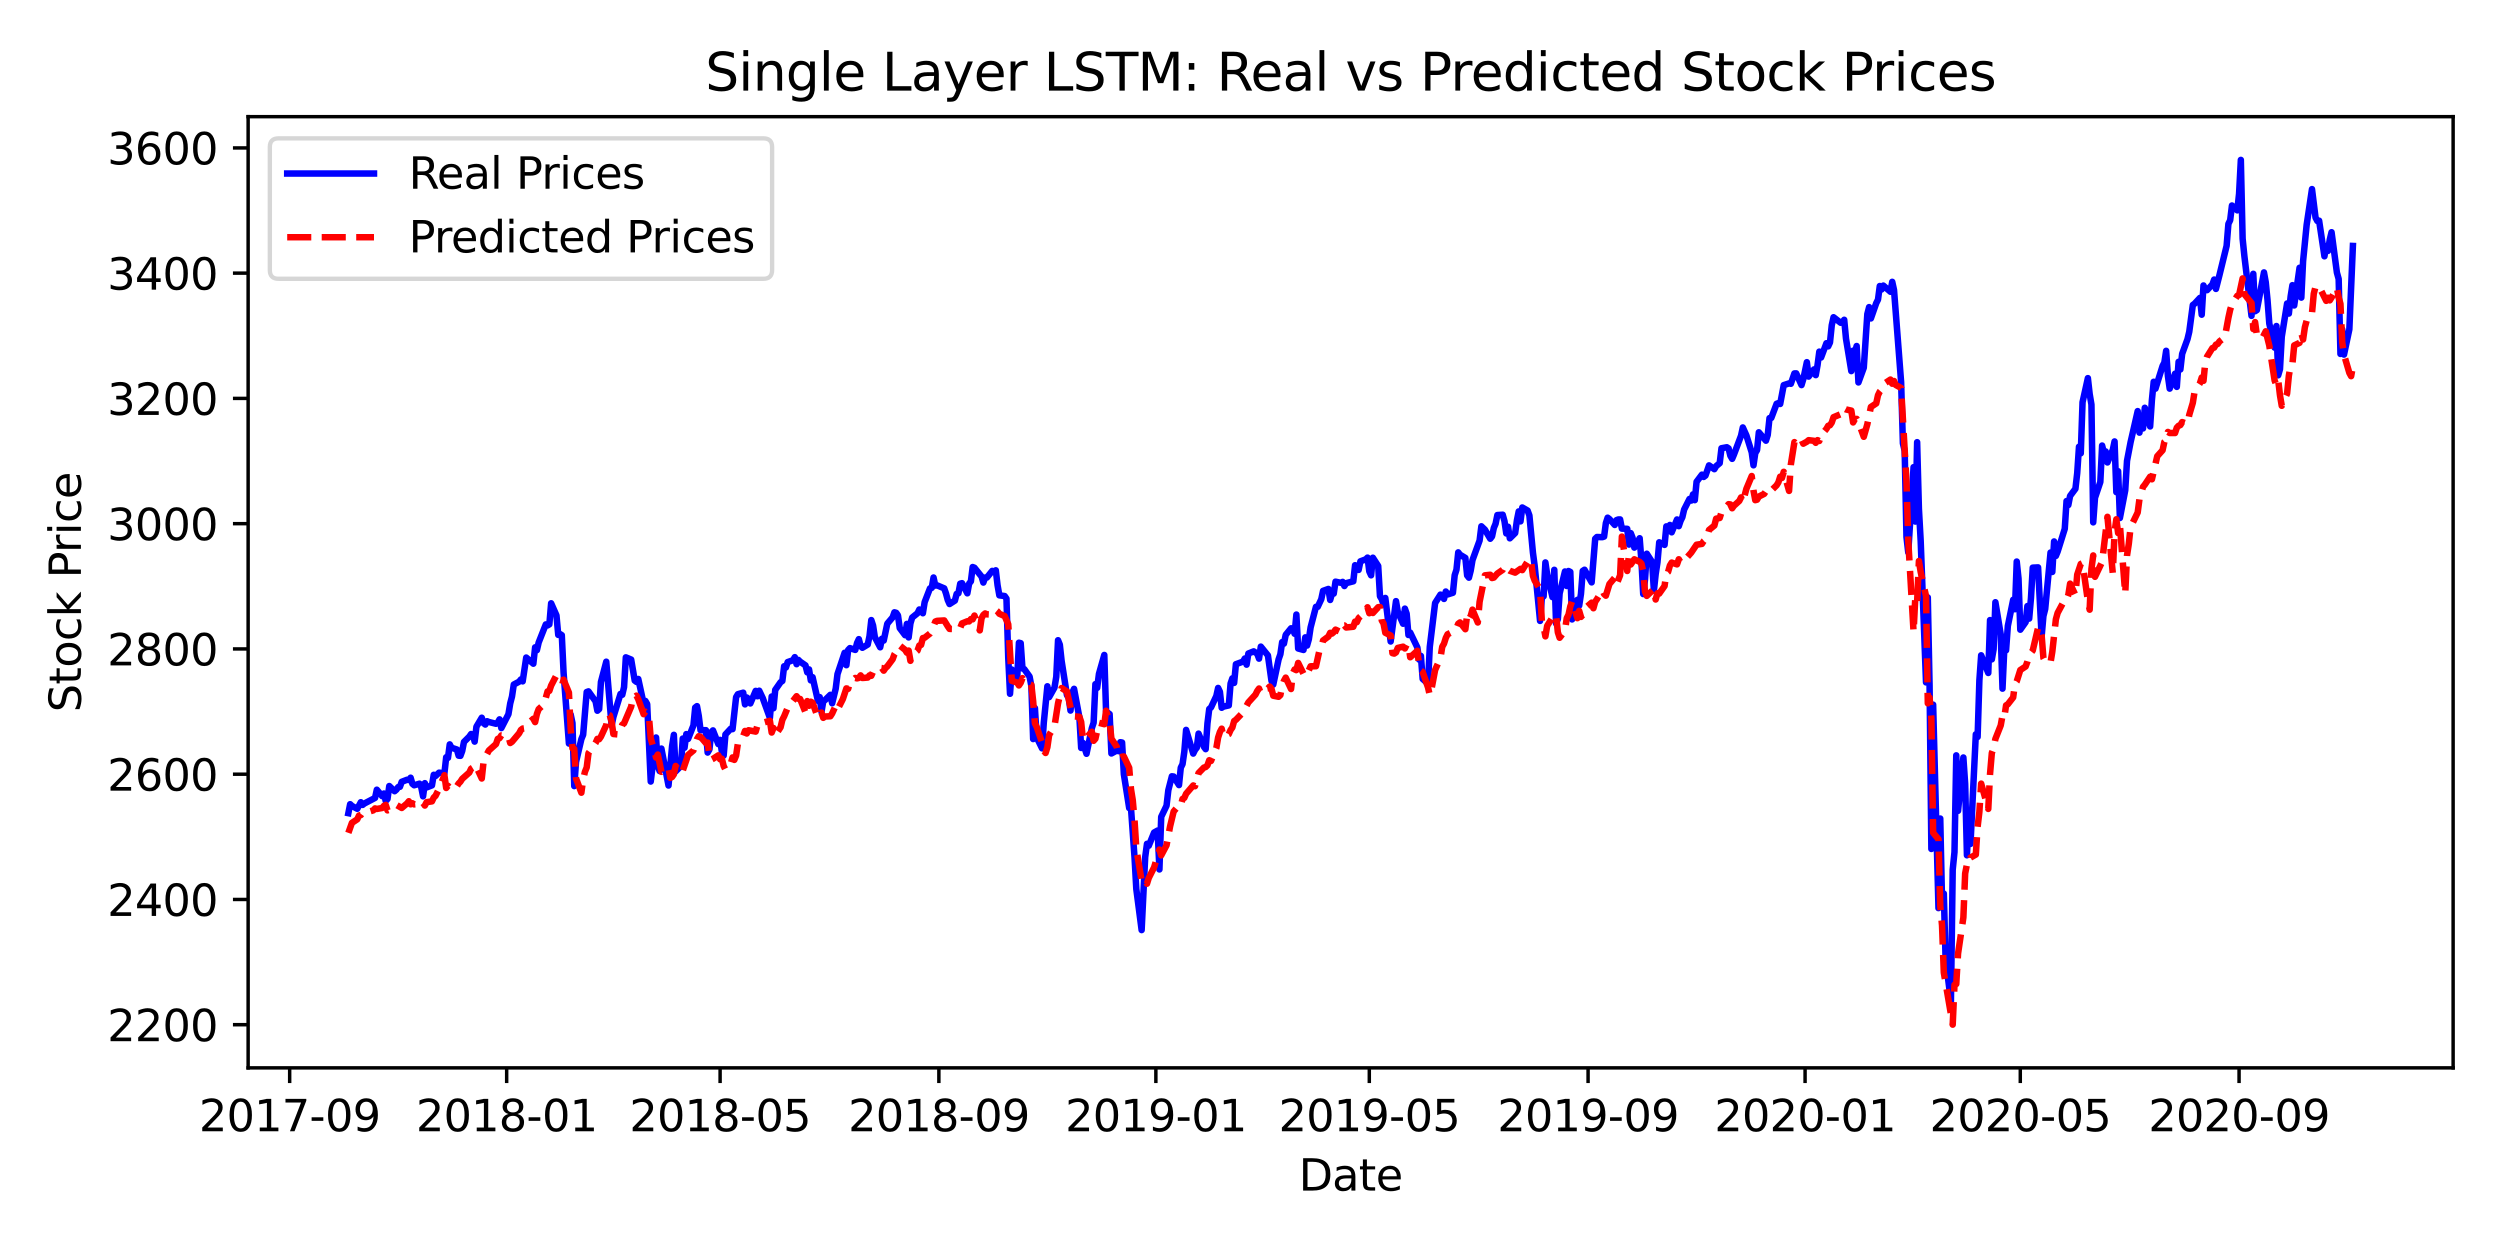 <?xml version="1.0" encoding="utf-8" standalone="no"?>
<!DOCTYPE svg PUBLIC "-//W3C//DTD SVG 1.1//EN"
  "http://www.w3.org/Graphics/SVG/1.1/DTD/svg11.dtd">
<svg xmlns:xlink="http://www.w3.org/1999/xlink" width="576pt" height="288pt" viewBox="0 0 576 288" xmlns="http://www.w3.org/2000/svg" version="1.1">
 <defs>
  <style type="text/css">*{stroke-linejoin: round; stroke-linecap: butt}</style>
 </defs>
 <g id="figure_1">
  <g id="patch_1">
   <path d="M 0 288 
L 576 288 
L 576 0 
L 0 0 
z
" style="fill: #ffffff"/>
  </g>
  <g id="axes_1">
   <g id="patch_2">
    <path d="M 57.17 246.04 
L 565.2 246.04 
L 565.2 26.88 
L 57.17 26.88 
z
" style="fill: #ffffff"/>
   </g>
   <g id="matplotlib.axis_1">
    <g id="xtick_1">
     <g id="line2d_1">
      <defs>
       <path id="m23bf6cf8b9" d="M 0 0 
L 0 3.5 
" style="stroke: #000000; stroke-width: 0.8"/>
      </defs>
      <g>
       <use xlink:href="#m23bf6cf8b9" x="66.739" y="246.04" style="stroke: #000000; stroke-width: 0.8"/>
      </g>
     </g>
     <g id="text_1">
      <!-- 2017-09 -->
      <g transform="translate(45.847 260.638) scale(0.1 -0.1)">
       <defs>
        <path id="DejaVuSans-32" d="M 1228 531 
L 3431 531 
L 3431 0 
L 469 0 
L 469 531 
Q 828 903 1448 1529 
Q 2069 2156 2228 2338 
Q 2531 2678 2651 2914 
Q 2772 3150 2772 3378 
Q 2772 3750 2511 3984 
Q 2250 4219 1831 4219 
Q 1534 4219 1204 4116 
Q 875 4013 500 3803 
L 500 4441 
Q 881 4594 1212 4672 
Q 1544 4750 1819 4750 
Q 2544 4750 2975 4387 
Q 3406 4025 3406 3419 
Q 3406 3131 3298 2873 
Q 3191 2616 2906 2266 
Q 2828 2175 2409 1742 
Q 1991 1309 1228 531 
z
" transform="scale(0.016)"/>
        <path id="DejaVuSans-30" d="M 2034 4250 
Q 1547 4250 1301 3770 
Q 1056 3291 1056 2328 
Q 1056 1369 1301 889 
Q 1547 409 2034 409 
Q 2525 409 2770 889 
Q 3016 1369 3016 2328 
Q 3016 3291 2770 3770 
Q 2525 4250 2034 4250 
z
M 2034 4750 
Q 2819 4750 3233 4129 
Q 3647 3509 3647 2328 
Q 3647 1150 3233 529 
Q 2819 -91 2034 -91 
Q 1250 -91 836 529 
Q 422 1150 422 2328 
Q 422 3509 836 4129 
Q 1250 4750 2034 4750 
z
" transform="scale(0.016)"/>
        <path id="DejaVuSans-31" d="M 794 531 
L 1825 531 
L 1825 4091 
L 703 3866 
L 703 4441 
L 1819 4666 
L 2450 4666 
L 2450 531 
L 3481 531 
L 3481 0 
L 794 0 
L 794 531 
z
" transform="scale(0.016)"/>
        <path id="DejaVuSans-37" d="M 525 4666 
L 3525 4666 
L 3525 4397 
L 1831 0 
L 1172 0 
L 2766 4134 
L 525 4134 
L 525 4666 
z
" transform="scale(0.016)"/>
        <path id="DejaVuSans-2d" d="M 313 2009 
L 1997 2009 
L 1997 1497 
L 313 1497 
L 313 2009 
z
" transform="scale(0.016)"/>
        <path id="DejaVuSans-39" d="M 703 97 
L 703 672 
Q 941 559 1184 500 
Q 1428 441 1663 441 
Q 2288 441 2617 861 
Q 2947 1281 2994 2138 
Q 2813 1869 2534 1725 
Q 2256 1581 1919 1581 
Q 1219 1581 811 2004 
Q 403 2428 403 3163 
Q 403 3881 828 4315 
Q 1253 4750 1959 4750 
Q 2769 4750 3195 4129 
Q 3622 3509 3622 2328 
Q 3622 1225 3098 567 
Q 2575 -91 1691 -91 
Q 1453 -91 1209 -44 
Q 966 3 703 97 
z
M 1959 2075 
Q 2384 2075 2632 2365 
Q 2881 2656 2881 3163 
Q 2881 3666 2632 3958 
Q 2384 4250 1959 4250 
Q 1534 4250 1286 3958 
Q 1038 3666 1038 3163 
Q 1038 2656 1286 2365 
Q 1534 2075 1959 2075 
z
" transform="scale(0.016)"/>
       </defs>
       <use xlink:href="#DejaVuSans-32"/>
       <use xlink:href="#DejaVuSans-30" transform="translate(63.623 0)"/>
       <use xlink:href="#DejaVuSans-31" transform="translate(127.246 0)"/>
       <use xlink:href="#DejaVuSans-37" transform="translate(190.869 0)"/>
       <use xlink:href="#DejaVuSans-2d" transform="translate(254.492 0)"/>
       <use xlink:href="#DejaVuSans-30" transform="translate(290.576 0)"/>
       <use xlink:href="#DejaVuSans-39" transform="translate(354.199 0)"/>
      </g>
     </g>
    </g>
    <g id="xtick_2">
     <g id="line2d_2">
      <g>
       <use xlink:href="#m23bf6cf8b9" x="116.735" y="246.04" style="stroke: #000000; stroke-width: 0.8"/>
      </g>
     </g>
     <g id="text_2">
      <!-- 2018-01 -->
      <g transform="translate(95.843 260.638) scale(0.1 -0.1)">
       <defs>
        <path id="DejaVuSans-38" d="M 2034 2216 
Q 1584 2216 1326 1975 
Q 1069 1734 1069 1313 
Q 1069 891 1326 650 
Q 1584 409 2034 409 
Q 2484 409 2743 651 
Q 3003 894 3003 1313 
Q 3003 1734 2745 1975 
Q 2488 2216 2034 2216 
z
M 1403 2484 
Q 997 2584 770 2862 
Q 544 3141 544 3541 
Q 544 4100 942 4425 
Q 1341 4750 2034 4750 
Q 2731 4750 3128 4425 
Q 3525 4100 3525 3541 
Q 3525 3141 3298 2862 
Q 3072 2584 2669 2484 
Q 3125 2378 3379 2068 
Q 3634 1759 3634 1313 
Q 3634 634 3220 271 
Q 2806 -91 2034 -91 
Q 1263 -91 848 271 
Q 434 634 434 1313 
Q 434 1759 690 2068 
Q 947 2378 1403 2484 
z
M 1172 3481 
Q 1172 3119 1398 2916 
Q 1625 2713 2034 2713 
Q 2441 2713 2670 2916 
Q 2900 3119 2900 3481 
Q 2900 3844 2670 4047 
Q 2441 4250 2034 4250 
Q 1625 4250 1398 4047 
Q 1172 3844 1172 3481 
z
" transform="scale(0.016)"/>
       </defs>
       <use xlink:href="#DejaVuSans-32"/>
       <use xlink:href="#DejaVuSans-30" transform="translate(63.623 0)"/>
       <use xlink:href="#DejaVuSans-31" transform="translate(127.246 0)"/>
       <use xlink:href="#DejaVuSans-38" transform="translate(190.869 0)"/>
       <use xlink:href="#DejaVuSans-2d" transform="translate(254.492 0)"/>
       <use xlink:href="#DejaVuSans-30" transform="translate(290.576 0)"/>
       <use xlink:href="#DejaVuSans-31" transform="translate(354.199 0)"/>
      </g>
     </g>
    </g>
    <g id="xtick_3">
     <g id="line2d_3">
      <g>
       <use xlink:href="#m23bf6cf8b9" x="165.911" y="246.04" style="stroke: #000000; stroke-width: 0.8"/>
      </g>
     </g>
     <g id="text_3">
      <!-- 2018-05 -->
      <g transform="translate(145.019 260.638) scale(0.1 -0.1)">
       <defs>
        <path id="DejaVuSans-35" d="M 691 4666 
L 3169 4666 
L 3169 4134 
L 1269 4134 
L 1269 2991 
Q 1406 3038 1543 3061 
Q 1681 3084 1819 3084 
Q 2600 3084 3056 2656 
Q 3513 2228 3513 1497 
Q 3513 744 3044 326 
Q 2575 -91 1722 -91 
Q 1428 -91 1123 -41 
Q 819 9 494 109 
L 494 744 
Q 775 591 1075 516 
Q 1375 441 1709 441 
Q 2250 441 2565 725 
Q 2881 1009 2881 1497 
Q 2881 1984 2565 2268 
Q 2250 2553 1709 2553 
Q 1456 2553 1204 2497 
Q 953 2441 691 2322 
L 691 4666 
z
" transform="scale(0.016)"/>
       </defs>
       <use xlink:href="#DejaVuSans-32"/>
       <use xlink:href="#DejaVuSans-30" transform="translate(63.623 0)"/>
       <use xlink:href="#DejaVuSans-31" transform="translate(127.246 0)"/>
       <use xlink:href="#DejaVuSans-38" transform="translate(190.869 0)"/>
       <use xlink:href="#DejaVuSans-2d" transform="translate(254.492 0)"/>
       <use xlink:href="#DejaVuSans-30" transform="translate(290.576 0)"/>
       <use xlink:href="#DejaVuSans-35" transform="translate(354.199 0)"/>
      </g>
     </g>
    </g>
    <g id="xtick_4">
     <g id="line2d_4">
      <g>
       <use xlink:href="#m23bf6cf8b9" x="216.316" y="246.04" style="stroke: #000000; stroke-width: 0.8"/>
      </g>
     </g>
     <g id="text_4">
      <!-- 2018-09 -->
      <g transform="translate(195.425 260.638) scale(0.1 -0.1)">
       <use xlink:href="#DejaVuSans-32"/>
       <use xlink:href="#DejaVuSans-30" transform="translate(63.623 0)"/>
       <use xlink:href="#DejaVuSans-31" transform="translate(127.246 0)"/>
       <use xlink:href="#DejaVuSans-38" transform="translate(190.869 0)"/>
       <use xlink:href="#DejaVuSans-2d" transform="translate(254.492 0)"/>
       <use xlink:href="#DejaVuSans-30" transform="translate(290.576 0)"/>
       <use xlink:href="#DejaVuSans-39" transform="translate(354.199 0)"/>
      </g>
     </g>
    </g>
    <g id="xtick_5">
     <g id="line2d_5">
      <g>
       <use xlink:href="#m23bf6cf8b9" x="266.312" y="246.04" style="stroke: #000000; stroke-width: 0.8"/>
      </g>
     </g>
     <g id="text_5">
      <!-- 2019-01 -->
      <g transform="translate(245.42 260.638) scale(0.1 -0.1)">
       <use xlink:href="#DejaVuSans-32"/>
       <use xlink:href="#DejaVuSans-30" transform="translate(63.623 0)"/>
       <use xlink:href="#DejaVuSans-31" transform="translate(127.246 0)"/>
       <use xlink:href="#DejaVuSans-39" transform="translate(190.869 0)"/>
       <use xlink:href="#DejaVuSans-2d" transform="translate(254.492 0)"/>
       <use xlink:href="#DejaVuSans-30" transform="translate(290.576 0)"/>
       <use xlink:href="#DejaVuSans-31" transform="translate(354.199 0)"/>
      </g>
     </g>
    </g>
    <g id="xtick_6">
     <g id="line2d_6">
      <g>
       <use xlink:href="#m23bf6cf8b9" x="315.488" y="246.04" style="stroke: #000000; stroke-width: 0.8"/>
      </g>
     </g>
     <g id="text_6">
      <!-- 2019-05 -->
      <g transform="translate(294.597 260.638) scale(0.1 -0.1)">
       <use xlink:href="#DejaVuSans-32"/>
       <use xlink:href="#DejaVuSans-30" transform="translate(63.623 0)"/>
       <use xlink:href="#DejaVuSans-31" transform="translate(127.246 0)"/>
       <use xlink:href="#DejaVuSans-39" transform="translate(190.869 0)"/>
       <use xlink:href="#DejaVuSans-2d" transform="translate(254.492 0)"/>
       <use xlink:href="#DejaVuSans-30" transform="translate(290.576 0)"/>
       <use xlink:href="#DejaVuSans-35" transform="translate(354.199 0)"/>
      </g>
     </g>
    </g>
    <g id="xtick_7">
     <g id="line2d_7">
      <g>
       <use xlink:href="#m23bf6cf8b9" x="365.893" y="246.04" style="stroke: #000000; stroke-width: 0.8"/>
      </g>
     </g>
     <g id="text_7">
      <!-- 2019-09 -->
      <g transform="translate(345.002 260.638) scale(0.1 -0.1)">
       <use xlink:href="#DejaVuSans-32"/>
       <use xlink:href="#DejaVuSans-30" transform="translate(63.623 0)"/>
       <use xlink:href="#DejaVuSans-31" transform="translate(127.246 0)"/>
       <use xlink:href="#DejaVuSans-39" transform="translate(190.869 0)"/>
       <use xlink:href="#DejaVuSans-2d" transform="translate(254.492 0)"/>
       <use xlink:href="#DejaVuSans-30" transform="translate(290.576 0)"/>
       <use xlink:href="#DejaVuSans-39" transform="translate(354.199 0)"/>
      </g>
     </g>
    </g>
    <g id="xtick_8">
     <g id="line2d_8">
      <g>
       <use xlink:href="#m23bf6cf8b9" x="415.889" y="246.04" style="stroke: #000000; stroke-width: 0.8"/>
      </g>
     </g>
     <g id="text_8">
      <!-- 2020-01 -->
      <g transform="translate(394.998 260.638) scale(0.1 -0.1)">
       <use xlink:href="#DejaVuSans-32"/>
       <use xlink:href="#DejaVuSans-30" transform="translate(63.623 0)"/>
       <use xlink:href="#DejaVuSans-32" transform="translate(127.246 0)"/>
       <use xlink:href="#DejaVuSans-30" transform="translate(190.869 0)"/>
       <use xlink:href="#DejaVuSans-2d" transform="translate(254.492 0)"/>
       <use xlink:href="#DejaVuSans-30" transform="translate(290.576 0)"/>
       <use xlink:href="#DejaVuSans-31" transform="translate(354.199 0)"/>
      </g>
     </g>
    </g>
    <g id="xtick_9">
     <g id="line2d_9">
      <g>
       <use xlink:href="#m23bf6cf8b9" x="465.475" y="246.04" style="stroke: #000000; stroke-width: 0.8"/>
      </g>
     </g>
     <g id="text_9">
      <!-- 2020-05 -->
      <g transform="translate(444.584 260.638) scale(0.1 -0.1)">
       <use xlink:href="#DejaVuSans-32"/>
       <use xlink:href="#DejaVuSans-30" transform="translate(63.623 0)"/>
       <use xlink:href="#DejaVuSans-32" transform="translate(127.246 0)"/>
       <use xlink:href="#DejaVuSans-30" transform="translate(190.869 0)"/>
       <use xlink:href="#DejaVuSans-2d" transform="translate(254.492 0)"/>
       <use xlink:href="#DejaVuSans-30" transform="translate(290.576 0)"/>
       <use xlink:href="#DejaVuSans-35" transform="translate(354.199 0)"/>
      </g>
     </g>
    </g>
    <g id="xtick_10">
     <g id="line2d_10">
      <g>
       <use xlink:href="#m23bf6cf8b9" x="515.88" y="246.04" style="stroke: #000000; stroke-width: 0.8"/>
      </g>
     </g>
     <g id="text_10">
      <!-- 2020-09 -->
      <g transform="translate(494.989 260.638) scale(0.1 -0.1)">
       <use xlink:href="#DejaVuSans-32"/>
       <use xlink:href="#DejaVuSans-30" transform="translate(63.623 0)"/>
       <use xlink:href="#DejaVuSans-32" transform="translate(127.246 0)"/>
       <use xlink:href="#DejaVuSans-30" transform="translate(190.869 0)"/>
       <use xlink:href="#DejaVuSans-2d" transform="translate(254.492 0)"/>
       <use xlink:href="#DejaVuSans-30" transform="translate(290.576 0)"/>
       <use xlink:href="#DejaVuSans-39" transform="translate(354.199 0)"/>
      </g>
     </g>
    </g>
    <g id="text_11">
     <!-- Date -->
     <g transform="translate(299.234 274.317) scale(0.1 -0.1)">
      <defs>
       <path id="DejaVuSans-44" d="M 1259 4147 
L 1259 519 
L 2022 519 
Q 2988 519 3436 956 
Q 3884 1394 3884 2338 
Q 3884 3275 3436 3711 
Q 2988 4147 2022 4147 
L 1259 4147 
z
M 628 4666 
L 1925 4666 
Q 3281 4666 3915 4102 
Q 4550 3538 4550 2338 
Q 4550 1131 3912 565 
Q 3275 0 1925 0 
L 628 0 
L 628 4666 
z
" transform="scale(0.016)"/>
       <path id="DejaVuSans-61" d="M 2194 1759 
Q 1497 1759 1228 1600 
Q 959 1441 959 1056 
Q 959 750 1161 570 
Q 1363 391 1709 391 
Q 2188 391 2477 730 
Q 2766 1069 2766 1631 
L 2766 1759 
L 2194 1759 
z
M 3341 1997 
L 3341 0 
L 2766 0 
L 2766 531 
Q 2569 213 2275 61 
Q 1981 -91 1556 -91 
Q 1019 -91 701 211 
Q 384 513 384 1019 
Q 384 1609 779 1909 
Q 1175 2209 1959 2209 
L 2766 2209 
L 2766 2266 
Q 2766 2663 2505 2880 
Q 2244 3097 1772 3097 
Q 1472 3097 1187 3025 
Q 903 2953 641 2809 
L 641 3341 
Q 956 3463 1253 3523 
Q 1550 3584 1831 3584 
Q 2591 3584 2966 3190 
Q 3341 2797 3341 1997 
z
" transform="scale(0.016)"/>
       <path id="DejaVuSans-74" d="M 1172 4494 
L 1172 3500 
L 2356 3500 
L 2356 3053 
L 1172 3053 
L 1172 1153 
Q 1172 725 1289 603 
Q 1406 481 1766 481 
L 2356 481 
L 2356 0 
L 1766 0 
Q 1100 0 847 248 
Q 594 497 594 1153 
L 594 3053 
L 172 3053 
L 172 3500 
L 594 3500 
L 594 4494 
L 1172 4494 
z
" transform="scale(0.016)"/>
       <path id="DejaVuSans-65" d="M 3597 1894 
L 3597 1613 
L 953 1613 
Q 991 1019 1311 708 
Q 1631 397 2203 397 
Q 2534 397 2845 478 
Q 3156 559 3463 722 
L 3463 178 
Q 3153 47 2828 -22 
Q 2503 -91 2169 -91 
Q 1331 -91 842 396 
Q 353 884 353 1716 
Q 353 2575 817 3079 
Q 1281 3584 2069 3584 
Q 2775 3584 3186 3129 
Q 3597 2675 3597 1894 
z
M 3022 2063 
Q 3016 2534 2758 2815 
Q 2500 3097 2075 3097 
Q 1594 3097 1305 2825 
Q 1016 2553 972 2059 
L 3022 2063 
z
" transform="scale(0.016)"/>
      </defs>
      <use xlink:href="#DejaVuSans-44"/>
      <use xlink:href="#DejaVuSans-61" transform="translate(77.002 0)"/>
      <use xlink:href="#DejaVuSans-74" transform="translate(138.281 0)"/>
      <use xlink:href="#DejaVuSans-65" transform="translate(177.49 0)"/>
     </g>
    </g>
   </g>
   <g id="matplotlib.axis_2">
    <g id="ytick_1">
     <g id="line2d_11">
      <defs>
       <path id="m80aa9019b5" d="M 0 0 
L -3.5 0 
" style="stroke: #000000; stroke-width: 0.8"/>
      </defs>
      <g>
       <use xlink:href="#m80aa9019b5" x="57.17" y="236.091" style="stroke: #000000; stroke-width: 0.8"/>
      </g>
     </g>
     <g id="text_12">
      <!-- 2200 -->
      <g transform="translate(24.72 239.89) scale(0.1 -0.1)">
       <use xlink:href="#DejaVuSans-32"/>
       <use xlink:href="#DejaVuSans-32" transform="translate(63.623 0)"/>
       <use xlink:href="#DejaVuSans-30" transform="translate(127.246 0)"/>
       <use xlink:href="#DejaVuSans-30" transform="translate(190.869 0)"/>
      </g>
     </g>
    </g>
    <g id="ytick_2">
     <g id="line2d_12">
      <g>
       <use xlink:href="#m80aa9019b5" x="57.17" y="207.232" style="stroke: #000000; stroke-width: 0.8"/>
      </g>
     </g>
     <g id="text_13">
      <!-- 2400 -->
      <g transform="translate(24.72 211.031) scale(0.1 -0.1)">
       <defs>
        <path id="DejaVuSans-34" d="M 2419 4116 
L 825 1625 
L 2419 1625 
L 2419 4116 
z
M 2253 4666 
L 3047 4666 
L 3047 1625 
L 3713 1625 
L 3713 1100 
L 3047 1100 
L 3047 0 
L 2419 0 
L 2419 1100 
L 313 1100 
L 313 1709 
L 2253 4666 
z
" transform="scale(0.016)"/>
       </defs>
       <use xlink:href="#DejaVuSans-32"/>
       <use xlink:href="#DejaVuSans-34" transform="translate(63.623 0)"/>
       <use xlink:href="#DejaVuSans-30" transform="translate(127.246 0)"/>
       <use xlink:href="#DejaVuSans-30" transform="translate(190.869 0)"/>
      </g>
     </g>
    </g>
    <g id="ytick_3">
     <g id="line2d_13">
      <g>
       <use xlink:href="#m80aa9019b5" x="57.17" y="178.373" style="stroke: #000000; stroke-width: 0.8"/>
      </g>
     </g>
     <g id="text_14">
      <!-- 2600 -->
      <g transform="translate(24.72 182.172) scale(0.1 -0.1)">
       <defs>
        <path id="DejaVuSans-36" d="M 2113 2584 
Q 1688 2584 1439 2293 
Q 1191 2003 1191 1497 
Q 1191 994 1439 701 
Q 1688 409 2113 409 
Q 2538 409 2786 701 
Q 3034 994 3034 1497 
Q 3034 2003 2786 2293 
Q 2538 2584 2113 2584 
z
M 3366 4563 
L 3366 3988 
Q 3128 4100 2886 4159 
Q 2644 4219 2406 4219 
Q 1781 4219 1451 3797 
Q 1122 3375 1075 2522 
Q 1259 2794 1537 2939 
Q 1816 3084 2150 3084 
Q 2853 3084 3261 2657 
Q 3669 2231 3669 1497 
Q 3669 778 3244 343 
Q 2819 -91 2113 -91 
Q 1303 -91 875 529 
Q 447 1150 447 2328 
Q 447 3434 972 4092 
Q 1497 4750 2381 4750 
Q 2619 4750 2861 4703 
Q 3103 4656 3366 4563 
z
" transform="scale(0.016)"/>
       </defs>
       <use xlink:href="#DejaVuSans-32"/>
       <use xlink:href="#DejaVuSans-36" transform="translate(63.623 0)"/>
       <use xlink:href="#DejaVuSans-30" transform="translate(127.246 0)"/>
       <use xlink:href="#DejaVuSans-30" transform="translate(190.869 0)"/>
      </g>
     </g>
    </g>
    <g id="ytick_4">
     <g id="line2d_14">
      <g>
       <use xlink:href="#m80aa9019b5" x="57.17" y="149.514" style="stroke: #000000; stroke-width: 0.8"/>
      </g>
     </g>
     <g id="text_15">
      <!-- 2800 -->
      <g transform="translate(24.72 153.313) scale(0.1 -0.1)">
       <use xlink:href="#DejaVuSans-32"/>
       <use xlink:href="#DejaVuSans-38" transform="translate(63.623 0)"/>
       <use xlink:href="#DejaVuSans-30" transform="translate(127.246 0)"/>
       <use xlink:href="#DejaVuSans-30" transform="translate(190.869 0)"/>
      </g>
     </g>
    </g>
    <g id="ytick_5">
     <g id="line2d_15">
      <g>
       <use xlink:href="#m80aa9019b5" x="57.17" y="120.654" style="stroke: #000000; stroke-width: 0.8"/>
      </g>
     </g>
     <g id="text_16">
      <!-- 3000 -->
      <g transform="translate(24.72 124.454) scale(0.1 -0.1)">
       <defs>
        <path id="DejaVuSans-33" d="M 2597 2516 
Q 3050 2419 3304 2112 
Q 3559 1806 3559 1356 
Q 3559 666 3084 287 
Q 2609 -91 1734 -91 
Q 1441 -91 1130 -33 
Q 819 25 488 141 
L 488 750 
Q 750 597 1062 519 
Q 1375 441 1716 441 
Q 2309 441 2620 675 
Q 2931 909 2931 1356 
Q 2931 1769 2642 2001 
Q 2353 2234 1838 2234 
L 1294 2234 
L 1294 2753 
L 1863 2753 
Q 2328 2753 2575 2939 
Q 2822 3125 2822 3475 
Q 2822 3834 2567 4026 
Q 2313 4219 1838 4219 
Q 1578 4219 1281 4162 
Q 984 4106 628 3988 
L 628 4550 
Q 988 4650 1302 4700 
Q 1616 4750 1894 4750 
Q 2613 4750 3031 4423 
Q 3450 4097 3450 3541 
Q 3450 3153 3228 2886 
Q 3006 2619 2597 2516 
z
" transform="scale(0.016)"/>
       </defs>
       <use xlink:href="#DejaVuSans-33"/>
       <use xlink:href="#DejaVuSans-30" transform="translate(63.623 0)"/>
       <use xlink:href="#DejaVuSans-30" transform="translate(127.246 0)"/>
       <use xlink:href="#DejaVuSans-30" transform="translate(190.869 0)"/>
      </g>
     </g>
    </g>
    <g id="ytick_6">
     <g id="line2d_16">
      <g>
       <use xlink:href="#m80aa9019b5" x="57.17" y="91.795" style="stroke: #000000; stroke-width: 0.8"/>
      </g>
     </g>
     <g id="text_17">
      <!-- 3200 -->
      <g transform="translate(24.72 95.595) scale(0.1 -0.1)">
       <use xlink:href="#DejaVuSans-33"/>
       <use xlink:href="#DejaVuSans-32" transform="translate(63.623 0)"/>
       <use xlink:href="#DejaVuSans-30" transform="translate(127.246 0)"/>
       <use xlink:href="#DejaVuSans-30" transform="translate(190.869 0)"/>
      </g>
     </g>
    </g>
    <g id="ytick_7">
     <g id="line2d_17">
      <g>
       <use xlink:href="#m80aa9019b5" x="57.17" y="62.936" style="stroke: #000000; stroke-width: 0.8"/>
      </g>
     </g>
     <g id="text_18">
      <!-- 3400 -->
      <g transform="translate(24.72 66.735) scale(0.1 -0.1)">
       <use xlink:href="#DejaVuSans-33"/>
       <use xlink:href="#DejaVuSans-34" transform="translate(63.623 0)"/>
       <use xlink:href="#DejaVuSans-30" transform="translate(127.246 0)"/>
       <use xlink:href="#DejaVuSans-30" transform="translate(190.869 0)"/>
      </g>
     </g>
    </g>
    <g id="ytick_8">
     <g id="line2d_18">
      <g>
       <use xlink:href="#m80aa9019b5" x="57.17" y="34.077" style="stroke: #000000; stroke-width: 0.8"/>
      </g>
     </g>
     <g id="text_19">
      <!-- 3600 -->
      <g transform="translate(24.72 37.876) scale(0.1 -0.1)">
       <use xlink:href="#DejaVuSans-33"/>
       <use xlink:href="#DejaVuSans-36" transform="translate(63.623 0)"/>
       <use xlink:href="#DejaVuSans-30" transform="translate(127.246 0)"/>
       <use xlink:href="#DejaVuSans-30" transform="translate(190.869 0)"/>
      </g>
     </g>
    </g>
    <g id="text_20">
     <!-- Stock Price -->
     <g transform="translate(18.64 164.085) rotate(-90) scale(0.1 -0.1)">
      <defs>
       <path id="DejaVuSans-53" d="M 3425 4513 
L 3425 3897 
Q 3066 4069 2747 4153 
Q 2428 4238 2131 4238 
Q 1616 4238 1336 4038 
Q 1056 3838 1056 3469 
Q 1056 3159 1242 3001 
Q 1428 2844 1947 2747 
L 2328 2669 
Q 3034 2534 3370 2195 
Q 3706 1856 3706 1288 
Q 3706 609 3251 259 
Q 2797 -91 1919 -91 
Q 1588 -91 1214 -16 
Q 841 59 441 206 
L 441 856 
Q 825 641 1194 531 
Q 1563 422 1919 422 
Q 2459 422 2753 634 
Q 3047 847 3047 1241 
Q 3047 1584 2836 1778 
Q 2625 1972 2144 2069 
L 1759 2144 
Q 1053 2284 737 2584 
Q 422 2884 422 3419 
Q 422 4038 858 4394 
Q 1294 4750 2059 4750 
Q 2388 4750 2728 4690 
Q 3069 4631 3425 4513 
z
" transform="scale(0.016)"/>
       <path id="DejaVuSans-6f" d="M 1959 3097 
Q 1497 3097 1228 2736 
Q 959 2375 959 1747 
Q 959 1119 1226 758 
Q 1494 397 1959 397 
Q 2419 397 2687 759 
Q 2956 1122 2956 1747 
Q 2956 2369 2687 2733 
Q 2419 3097 1959 3097 
z
M 1959 3584 
Q 2709 3584 3137 3096 
Q 3566 2609 3566 1747 
Q 3566 888 3137 398 
Q 2709 -91 1959 -91 
Q 1206 -91 779 398 
Q 353 888 353 1747 
Q 353 2609 779 3096 
Q 1206 3584 1959 3584 
z
" transform="scale(0.016)"/>
       <path id="DejaVuSans-63" d="M 3122 3366 
L 3122 2828 
Q 2878 2963 2633 3030 
Q 2388 3097 2138 3097 
Q 1578 3097 1268 2742 
Q 959 2388 959 1747 
Q 959 1106 1268 751 
Q 1578 397 2138 397 
Q 2388 397 2633 464 
Q 2878 531 3122 666 
L 3122 134 
Q 2881 22 2623 -34 
Q 2366 -91 2075 -91 
Q 1284 -91 818 406 
Q 353 903 353 1747 
Q 353 2603 823 3093 
Q 1294 3584 2113 3584 
Q 2378 3584 2631 3529 
Q 2884 3475 3122 3366 
z
" transform="scale(0.016)"/>
       <path id="DejaVuSans-6b" d="M 581 4863 
L 1159 4863 
L 1159 1991 
L 2875 3500 
L 3609 3500 
L 1753 1863 
L 3688 0 
L 2938 0 
L 1159 1709 
L 1159 0 
L 581 0 
L 581 4863 
z
" transform="scale(0.016)"/>
       <path id="DejaVuSans-20" transform="scale(0.016)"/>
       <path id="DejaVuSans-50" d="M 1259 4147 
L 1259 2394 
L 2053 2394 
Q 2494 2394 2734 2622 
Q 2975 2850 2975 3272 
Q 2975 3691 2734 3919 
Q 2494 4147 2053 4147 
L 1259 4147 
z
M 628 4666 
L 2053 4666 
Q 2838 4666 3239 4311 
Q 3641 3956 3641 3272 
Q 3641 2581 3239 2228 
Q 2838 1875 2053 1875 
L 1259 1875 
L 1259 0 
L 628 0 
L 628 4666 
z
" transform="scale(0.016)"/>
       <path id="DejaVuSans-72" d="M 2631 2963 
Q 2534 3019 2420 3045 
Q 2306 3072 2169 3072 
Q 1681 3072 1420 2755 
Q 1159 2438 1159 1844 
L 1159 0 
L 581 0 
L 581 3500 
L 1159 3500 
L 1159 2956 
Q 1341 3275 1631 3429 
Q 1922 3584 2338 3584 
Q 2397 3584 2469 3576 
Q 2541 3569 2628 3553 
L 2631 2963 
z
" transform="scale(0.016)"/>
       <path id="DejaVuSans-69" d="M 603 3500 
L 1178 3500 
L 1178 0 
L 603 0 
L 603 3500 
z
M 603 4863 
L 1178 4863 
L 1178 4134 
L 603 4134 
L 603 4863 
z
" transform="scale(0.016)"/>
      </defs>
      <use xlink:href="#DejaVuSans-53"/>
      <use xlink:href="#DejaVuSans-74" transform="translate(63.477 0)"/>
      <use xlink:href="#DejaVuSans-6f" transform="translate(102.686 0)"/>
      <use xlink:href="#DejaVuSans-63" transform="translate(163.867 0)"/>
      <use xlink:href="#DejaVuSans-6b" transform="translate(218.848 0)"/>
      <use xlink:href="#DejaVuSans-20" transform="translate(276.758 0)"/>
      <use xlink:href="#DejaVuSans-50" transform="translate(308.545 0)"/>
      <use xlink:href="#DejaVuSans-72" transform="translate(367.098 0)"/>
      <use xlink:href="#DejaVuSans-69" transform="translate(408.211 0)"/>
      <use xlink:href="#DejaVuSans-63" transform="translate(435.994 0)"/>
      <use xlink:href="#DejaVuSans-65" transform="translate(490.975 0)"/>
     </g>
    </g>
   </g>
   <g id="line2d_19">
    <path d="M 80.262 187.356 
L 80.672 185.289 
L 81.082 185.684 
L 82.311 186.348 
L 83.131 184.831 
L 83.541 185.453 
L 83.95 185.13 
L 86.409 183.841 
L 86.819 181.95 
L 88.048 183.426 
L 88.458 182.827 
L 88.868 184.556 
L 89.278 184.087 
L 89.688 181.104 
L 90.917 182.293 
L 91.327 181.943 
L 91.737 181.351 
L 92.146 181.28 
L 92.556 180.127 
L 93.786 179.653 
L 94.195 179.723 
L 94.605 179.184 
L 95.015 180.592 
L 95.425 180.927 
L 96.654 180.56 
L 97.064 181.422 
L 97.474 183.478 
L 97.884 180.445 
L 98.294 181.424 
L 99.523 180.95 
L 99.933 178.513 
L 100.343 178.794 
L 101.162 178.023 
L 102.392 178.168 
L 102.801 174.471 
L 103.211 174.611 
L 103.621 171.507 
L 104.031 172.281 
L 105.26 172.682 
L 105.67 174.106 
L 106.08 174.149 
L 106.49 173.037 
L 106.899 170.941 
L 108.129 169.716 
L 108.539 169.122 
L 108.948 169.304 
L 109.358 170.868 
L 109.768 167.434 
L 110.997 165.363 
L 111.407 166.617 
L 111.817 166.937 
L 112.227 166.17 
L 112.637 166.347 
L 114.276 166.757 
L 114.686 166.451 
L 115.095 165.741 
L 115.505 167.751 
L 117.144 164.548 
L 117.554 162.059 
L 117.964 160.481 
L 118.374 157.717 
L 119.603 157.059 
L 120.013 156.542 
L 120.423 156.984 
L 121.242 151.499 
L 122.882 152.916 
L 123.291 149.144 
L 123.701 149.798 
L 124.111 148.027 
L 125.75 143.867 
L 126.16 144.097 
L 126.57 143.85 
L 126.98 138.999 
L 128.209 141.789 
L 128.619 146.277 
L 129.029 146.078 
L 129.438 146.342 
L 129.848 154.978 
L 131.078 171.311 
L 131.487 164.644 
L 131.897 166.589 
L 132.307 181.114 
L 132.717 175.552 
L 133.946 170.292 
L 134.356 169.291 
L 135.176 159.441 
L 135.585 159.294 
L 137.225 161.597 
L 137.634 163.751 
L 138.044 163.372 
L 138.454 157.118 
L 139.683 152.457 
L 140.913 167.165 
L 141.323 165.206 
L 142.962 159.885 
L 143.372 160.076 
L 143.781 158.32 
L 144.191 151.451 
L 145.421 151.964 
L 146.24 156.803 
L 146.65 157.114 
L 147.06 156.438 
L 148.289 162.079 
L 148.699 161.499 
L 149.109 162.222 
L 149.928 180.067 
L 151.158 169.924 
L 151.568 176.552 
L 151.977 177.651 
L 152.387 172.475 
L 154.026 180.987 
L 154.846 171.924 
L 155.256 169.305 
L 155.666 177.728 
L 156.895 176.474 
L 157.305 170.167 
L 157.715 172.285 
L 158.124 169.139 
L 158.534 170.249 
L 159.764 167.141 
L 160.173 163.021 
L 160.583 162.696 
L 160.993 164.934 
L 161.403 168.252 
L 162.632 168.23 
L 163.042 173.386 
L 163.452 172.687 
L 163.862 168.714 
L 164.271 168.285 
L 165.501 171.439 
L 165.911 170.465 
L 166.32 173.226 
L 166.73 174.083 
L 167.14 169.221 
L 168.369 167.892 
L 168.779 167.995 
L 169.599 160.614 
L 170.009 159.943 
L 171.238 159.595 
L 171.648 162.291 
L 172.058 160.702 
L 172.467 161.038 
L 172.877 162.072 
L 174.107 159.18 
L 174.516 160.417 
L 174.926 159.139 
L 175.746 160.865 
L 177.385 165.406 
L 177.795 160.479 
L 178.205 163.183 
L 178.614 158.948 
L 179.844 157.18 
L 180.254 156.901 
L 180.663 153.503 
L 181.073 153.789 
L 181.483 152.539 
L 182.712 152.111 
L 183.122 151.411 
L 183.532 153.03 
L 183.942 152.04 
L 184.352 152.449 
L 185.581 153.301 
L 185.991 154.912 
L 186.401 154.229 
L 186.81 156.763 
L 187.22 156.024 
L 188.45 161.48 
L 188.859 160.616 
L 189.269 163.997 
L 189.679 161.59 
L 190.089 161.292 
L 191.318 160.089 
L 191.728 162.036 
L 192.548 158.66 
L 192.957 155.311 
L 194.597 150.402 
L 195.006 153.262 
L 195.416 149.76 
L 195.826 149.325 
L 197.055 149.74 
L 197.465 148.136 
L 197.875 147.26 
L 198.285 148.866 
L 198.695 149.249 
L 199.924 148.506 
L 200.334 146.57 
L 200.744 142.866 
L 201.153 144.111 
L 201.563 146.798 
L 202.793 149.138 
L 203.202 147.163 
L 203.612 147.586 
L 204.432 143.691 
L 205.661 142.241 
L 206.071 141.079 
L 206.481 141.188 
L 206.891 141.782 
L 207.301 144.711 
L 208.53 146.349 
L 208.94 143.748 
L 209.35 146.863 
L 209.759 143.642 
L 210.169 142.28 
L 211.399 141.281 
L 211.808 140.429 
L 212.218 140.593 
L 212.628 141.292 
L 213.038 138.736 
L 214.267 135.554 
L 214.677 135.442 
L 215.087 133.058 
L 215.497 134.921 
L 215.906 134.865 
L 217.546 135.557 
L 217.955 136.729 
L 218.365 138.251 
L 218.775 139.17 
L 220.004 138.384 
L 220.414 136.831 
L 220.824 136.683 
L 221.234 134.481 
L 221.644 134.365 
L 222.873 136.7 
L 223.283 134.462 
L 223.693 133.937 
L 224.102 130.647 
L 224.512 130.803 
L 226.151 132.839 
L 226.561 134.223 
L 226.971 133.064 
L 227.381 133.067 
L 228.61 131.536 
L 229.02 131.703 
L 229.43 131.403 
L 229.84 134.852 
L 230.249 137.166 
L 231.479 137.331 
L 231.889 137.921 
L 232.298 151.58 
L 232.708 159.849 
L 233.118 154.257 
L 234.347 156.614 
L 234.757 148.082 
L 235.167 148.185 
L 235.577 154.018 
L 235.987 154.163 
L 237.216 155.88 
L 237.626 158.072 
L 238.036 170.278 
L 238.445 163.139 
L 238.855 169.904 
L 240.085 172.42 
L 240.494 166.45 
L 241.314 158.118 
L 241.724 160.616 
L 242.953 158.415 
L 243.363 155.942 
L 243.773 147.509 
L 244.183 148.528 
L 244.592 152.254 
L 245.822 160.16 
L 246.232 160.743 
L 246.641 163.715 
L 247.051 159.585 
L 247.461 158.709 
L 248.69 165.281 
L 249.1 172.328 
L 249.51 171.168 
L 250.33 173.674 
L 251.559 167.774 
L 251.969 166.516 
L 252.379 157.624 
L 252.788 158.489 
L 253.198 155.261 
L 254.428 150.903 
L 254.837 163.934 
L 255.657 164.528 
L 256.067 173.599 
L 257.296 172.93 
L 257.706 173.065 
L 258.116 171.003 
L 258.526 171.08 
L 258.935 178.38 
L 260.165 186.173 
L 260.575 186.142 
L 261.394 197.503 
L 261.804 204.834 
L 263.033 214.288 
L 263.853 197.463 
L 264.263 194.414 
L 264.673 194.86 
L 265.902 191.814 
L 266.722 191.355 
L 267.131 200.321 
L 267.541 188.193 
L 268.771 185.632 
L 269.18 182.065 
L 270 178.858 
L 270.41 178.912 
L 271.639 180.882 
L 272.049 176.886 
L 272.459 176.049 
L 272.869 173.184 
L 273.278 168.17 
L 274.918 173.625 
L 275.327 172.788 
L 275.737 172.265 
L 276.147 169.028 
L 277.376 172.045 
L 277.786 172.601 
L 278.196 166.677 
L 278.606 163.351 
L 279.016 163.001 
L 280.245 160.354 
L 280.655 158.503 
L 281.065 159.382 
L 281.474 163.07 
L 281.884 162.806 
L 283.114 162.529 
L 283.523 157.489 
L 283.933 156.291 
L 284.343 157.344 
L 284.753 153.034 
L 286.392 152.434 
L 286.802 151.721 
L 287.212 153.138 
L 287.621 150.571 
L 288.851 150.075 
L 289.67 150.613 
L 290.08 151.752 
L 290.49 148.981 
L 292.129 151.007 
L 292.949 156.883 
L 293.359 157.728 
L 294.588 151.923 
L 294.998 150.737 
L 295.408 147.938 
L 295.817 148.29 
L 296.227 146.27 
L 297.457 144.76 
L 297.866 144.814 
L 298.276 146.017 
L 298.686 141.595 
L 299.096 149.411 
L 300.325 149.75 
L 300.735 146.85 
L 301.145 148.739 
L 301.555 147.286 
L 301.964 144.55 
L 303.194 139.818 
L 303.604 139.811 
L 304.423 138.058 
L 304.833 136.132 
L 306.062 135.694 
L 306.472 138.23 
L 306.882 136.785 
L 307.292 136.769 
L 307.702 134.015 
L 308.931 134.279 
L 309.341 134.065 
L 309.751 135.019 
L 310.16 134.358 
L 311.8 133.934 
L 312.21 130.224 
L 312.619 131.152 
L 313.029 131.308 
L 313.439 129.33 
L 314.668 128.875 
L 315.078 128.471 
L 315.488 131.66 
L 315.898 132.556 
L 316.308 128.498 
L 317.537 130.399 
L 317.947 137.386 
L 318.357 138.054 
L 318.766 139.309 
L 319.176 137.768 
L 320.406 147.801 
L 321.635 138.501 
L 322.045 140.924 
L 323.274 143.709 
L 323.684 140.227 
L 324.094 141.394 
L 324.504 146.304 
L 324.913 145.753 
L 326.553 149.169 
L 326.962 151.964 
L 327.372 151.121 
L 327.782 156.431 
L 329.011 157.529 
L 329.421 149.042 
L 330.651 138.931 
L 331.88 136.999 
L 332.29 137.145 
L 332.7 137.993 
L 333.109 136.29 
L 333.519 136.963 
L 334.749 136.575 
L 335.158 132.523 
L 335.568 131.266 
L 335.978 127.266 
L 336.388 127.803 
L 337.617 128.54 
L 338.027 132.576 
L 338.437 133.096 
L 338.847 131.488 
L 339.256 129.058 
L 340.896 124.549 
L 341.305 121.258 
L 342.125 122.038 
L 343.354 124.125 
L 343.764 123.594 
L 344.174 121.654 
L 344.584 120.667 
L 344.994 118.667 
L 346.223 118.591 
L 346.633 120.071 
L 347.043 122.903 
L 347.452 121.36 
L 347.862 124.03 
L 349.092 122.815 
L 349.501 119.865 
L 349.911 117.832 
L 350.321 120.125 
L 350.731 116.923 
L 351.96 117.629 
L 352.37 118.753 
L 353.19 127.356 
L 353.599 130.459 
L 354.829 143.058 
L 355.239 137.715 
L 355.648 137.396 
L 356.058 129.588 
L 356.468 132.393 
L 357.697 137.58 
L 358.107 131.286 
L 358.517 143.655 
L 358.927 142.645 
L 359.337 136.717 
L 360.566 131.671 
L 360.976 135.01 
L 361.386 131.559 
L 361.795 131.772 
L 362.205 142.716 
L 363.435 138.204 
L 363.844 139.534 
L 364.254 136.824 
L 364.664 131.537 
L 365.074 131.266 
L 366.713 134.179 
L 367.533 124.118 
L 367.942 123.727 
L 369.172 123.767 
L 369.582 123.628 
L 369.991 120.52 
L 370.401 119.274 
L 370.811 119.588 
L 372.04 120.949 
L 372.45 119.832 
L 372.86 119.683 
L 373.27 119.675 
L 373.68 121.799 
L 374.909 121.841 
L 375.319 125.474 
L 375.729 122.838 
L 376.138 123.884 
L 376.548 126.168 
L 377.778 124.011 
L 378.187 129.276 
L 378.597 136.872 
L 379.007 133.55 
L 379.417 127.579 
L 380.646 129.487 
L 381.056 136.085 
L 381.466 132.285 
L 381.876 129.582 
L 382.285 124.944 
L 383.515 125.539 
L 383.925 121.278 
L 384.334 122.142 
L 384.744 120.95 
L 385.154 122.646 
L 386.383 119.685 
L 386.793 121.233 
L 387.203 120.002 
L 387.613 119.17 
L 388.023 117.401 
L 389.252 114.966 
L 389.662 115.331 
L 390.072 113.906 
L 390.481 115.235 
L 390.891 111 
L 392.121 109.36 
L 392.53 109.887 
L 392.94 109.575 
L 393.76 107.223 
L 394.989 108.099 
L 395.399 107.402 
L 396.219 106.711 
L 396.628 103.273 
L 397.858 103.046 
L 398.268 103.313 
L 398.677 105.004 
L 399.087 105.714 
L 399.497 104.74 
L 401.136 100.378 
L 401.546 98.486 
L 402.366 100.312 
L 403.595 104.223 
L 404.005 107.206 
L 404.415 104.384 
L 404.824 103.71 
L 405.234 99.6 
L 406.873 101.532 
L 407.283 100.218 
L 407.693 96.331 
L 408.103 96.297 
L 409.332 93.029 
L 409.742 92.875 
L 410.152 93.074 
L 410.971 88.733 
L 412.201 88.331 
L 412.611 88.422 
L 413.43 86.037 
L 413.84 86.021 
L 415.069 88.723 
L 415.479 87.354 
L 416.299 83.448 
L 416.709 86.767 
L 417.938 85.117 
L 418.348 86.43 
L 418.758 84.14 
L 419.168 81.016 
L 419.577 82.366 
L 420.807 79.079 
L 421.217 79.797 
L 421.626 78.911 
L 422.036 74.94 
L 422.446 73.092 
L 424.085 74.366 
L 424.495 74.227 
L 424.905 73.68 
L 425.315 78.019 
L 426.544 85.5 
L 426.954 80.794 
L 427.364 81.204 
L 427.773 79.724 
L 428.183 88.113 
L 429.413 84.736 
L 430.232 72.36 
L 430.642 70.76 
L 431.052 73.367 
L 432.281 69.849 
L 432.691 69.033 
L 433.101 65.902 
L 433.511 66.697 
L 433.92 65.799 
L 435.56 67.223 
L 435.969 64.935 
L 436.379 66.799 
L 438.018 88.06 
L 438.428 102.154 
L 438.838 103.86 
L 439.248 123.719 
L 439.658 127.26 
L 440.887 107.635 
L 441.297 120.168 
L 441.707 101.879 
L 442.116 117.2 
L 442.526 124.641 
L 443.756 157.225 
L 444.165 137.648 
L 444.575 157.972 
L 444.985 195.596 
L 445.395 162.353 
L 446.624 209.233 
L 447.034 188.59 
L 447.444 207.506 
L 447.854 205.877 
L 448.263 220.951 
L 449.493 230.694 
L 449.903 200.402 
L 450.312 196.329 
L 450.722 174.034 
L 451.132 186.818 
L 452.361 174.527 
L 452.771 180.596 
L 453.181 197.059 
L 453.591 188.921 
L 454.001 194.44 
L 455.23 169.184 
L 455.64 169.8 
L 456.05 156.731 
L 456.459 150.982 
L 458.099 155.05 
L 458.508 142.867 
L 458.918 151.915 
L 459.328 149.578 
L 459.738 138.755 
L 460.967 146.172 
L 461.377 158.668 
L 461.787 149.613 
L 462.197 149.831 
L 462.606 144.212 
L 463.836 138.189 
L 464.246 140.367 
L 464.655 129.383 
L 465.065 133.29 
L 465.475 145.082 
L 466.704 143.346 
L 467.114 139.638 
L 467.524 142.527 
L 467.934 137.798 
L 468.344 130.784 
L 469.573 130.728 
L 470.393 146.628 
L 470.802 141.938 
L 471.212 140.322 
L 472.442 127.305 
L 472.851 131.774 
L 473.261 124.751 
L 473.671 128.084 
L 474.081 127.083 
L 475.72 121.842 
L 476.13 115.441 
L 476.54 116.365 
L 476.949 114.261 
L 478.179 112.613 
L 478.589 108.992 
L 478.998 102.925 
L 479.408 104.443 
L 479.818 92.671 
L 481.047 87.122 
L 481.457 90.759 
L 481.867 93.218 
L 482.277 120.351 
L 482.687 114.694 
L 483.916 111.046 
L 484.326 102.655 
L 484.736 104.278 
L 485.145 104.011 
L 485.555 106.551 
L 486.785 103.648 
L 487.194 101.71 
L 487.604 113.392 
L 488.014 108.568 
L 488.424 119.349 
L 489.653 112.972 
L 490.063 106.183 
L 490.883 101.895 
L 492.522 94.722 
L 492.932 99.685 
L 493.341 96.133 
L 493.751 98.714 
L 494.161 93.954 
L 495.39 98.257 
L 495.8 92.153 
L 496.21 87.963 
L 496.62 89.549 
L 498.259 84.315 
L 498.669 83.527 
L 499.079 80.826 
L 499.488 86.65 
L 499.898 89.54 
L 501.128 86.109 
L 501.537 89.135 
L 501.947 83.363 
L 502.357 85.126 
L 502.767 81.533 
L 503.996 78.144 
L 504.406 76.426 
L 505.226 70.272 
L 505.635 69.966 
L 506.865 68.64 
L 507.275 72.504 
L 507.684 65.772 
L 508.094 66.77 
L 508.504 66.854 
L 509.733 65.535 
L 510.143 64.411 
L 510.553 66.565 
L 511.373 63.346 
L 513.012 56.642 
L 513.422 51.576 
L 513.831 50.736 
L 514.241 47.351 
L 515.471 48.462 
L 515.88 44.661 
L 516.29 36.842 
L 516.7 54.991 
L 517.11 59.046 
L 518.749 72.771 
L 519.159 63.086 
L 519.569 71.711 
L 519.978 71.454 
L 521.618 62.763 
L 522.027 65.03 
L 522.437 69.139 
L 522.847 74.556 
L 524.076 80.099 
L 524.486 75.119 
L 524.896 86.468 
L 525.306 85.073 
L 525.716 77.588 
L 526.945 69.92 
L 527.355 72.248 
L 527.765 68.275 
L 528.175 65.707 
L 528.584 70.379 
L 529.814 61.695 
L 530.224 68.568 
L 530.633 60.131 
L 531.453 51.805 
L 532.682 43.569 
L 533.502 50.142 
L 533.912 50.911 
L 534.322 50.843 
L 535.551 59.052 
L 535.961 56.714 
L 536.371 57.805 
L 536.78 55.218 
L 537.19 53.501 
L 538.42 62.796 
L 538.829 64.281 
L 539.239 81.546 
L 539.649 75.907 
L 540.059 81.7 
L 541.288 75.888 
L 542.108 56.668 
L 542.108 56.668 
" clip-path="url(#p491e5bcf84)" style="fill: none; stroke: #0000ff; stroke-width: 1.5; stroke-linecap: square"/>
   </g>
   <g id="line2d_20">
    <path d="M 80.262 191.894 
L 81.082 189.591 
L 82.311 188.77 
L 82.721 187.892 
L 83.131 187.796 
L 83.541 187.22 
L 83.95 187.342 
L 85.999 186.709 
L 86.409 186.257 
L 86.819 186.379 
L 88.048 186.166 
L 88.458 185.661 
L 88.868 185.447 
L 89.278 186.706 
L 89.688 186.556 
L 91.327 185.447 
L 92.556 186.157 
L 93.786 185.109 
L 94.195 184.606 
L 94.605 185.317 
L 95.015 185.065 
L 95.425 185.331 
L 96.654 185.217 
L 97.064 184.572 
L 97.474 185.004 
L 97.884 185.597 
L 98.294 184.82 
L 99.523 184.633 
L 99.933 183.756 
L 100.343 183.364 
L 101.162 181.717 
L 102.392 178.606 
L 102.801 181.547 
L 103.211 181.044 
L 104.031 181.924 
L 105.26 181.155 
L 105.67 180.518 
L 106.08 180.093 
L 106.49 179.448 
L 108.129 177.991 
L 108.539 177.112 
L 108.948 176.861 
L 109.358 176.187 
L 109.768 176.703 
L 110.997 179.366 
L 111.407 175.563 
L 111.817 174.461 
L 112.637 172.906 
L 114.276 171.434 
L 114.686 170.237 
L 115.095 170.07 
L 115.505 169.442 
L 117.144 169.687 
L 117.554 171.188 
L 117.964 170.903 
L 119.603 168.955 
L 120.013 168.182 
L 120.423 167.862 
L 120.833 167.805 
L 121.242 167.082 
L 122.882 165.606 
L 123.291 166.367 
L 123.701 164.481 
L 124.111 163.385 
L 125.34 162.26 
L 126.16 159.299 
L 126.57 159.176 
L 126.98 157.953 
L 128.209 155.568 
L 128.619 155.222 
L 129.029 156.645 
L 129.438 156.762 
L 129.848 156.6 
L 131.078 159.578 
L 131.487 168.019 
L 131.897 172.42 
L 132.307 172.552 
L 132.717 179.357 
L 133.946 182.639 
L 134.356 179.576 
L 134.766 177.834 
L 135.176 176.817 
L 135.585 173.54 
L 137.225 171.184 
L 137.634 170.237 
L 138.044 170.319 
L 138.454 169.719 
L 139.683 167.049 
L 140.093 164.577 
L 140.503 164.801 
L 140.913 166.299 
L 141.323 169.116 
L 142.552 169.23 
L 143.372 166.989 
L 143.781 166.655 
L 145.421 162.807 
L 145.83 160.539 
L 146.24 160.56 
L 146.65 160.27 
L 147.06 161.117 
L 148.289 164.544 
L 148.699 163.975 
L 149.109 164.335 
L 149.519 165.16 
L 149.928 170.105 
L 151.158 174.542 
L 151.568 173.85 
L 152.387 177.83 
L 154.026 176.924 
L 154.436 179.222 
L 154.846 179.016 
L 155.256 178.415 
L 155.666 176.473 
L 156.895 178.188 
L 157.305 177.549 
L 158.534 173.951 
L 159.764 172.909 
L 160.583 170.296 
L 160.993 169.621 
L 161.403 169.761 
L 162.632 171.203 
L 163.042 171.089 
L 163.452 174.194 
L 163.862 175.041 
L 164.271 174.832 
L 165.501 174.037 
L 165.911 174.936 
L 166.32 174.82 
L 166.73 176.494 
L 167.14 177.33 
L 168.369 175.92 
L 168.779 174.51 
L 169.189 175.078 
L 169.599 174.079 
L 170.009 171.306 
L 171.238 169.57 
L 171.648 168.414 
L 172.058 168.997 
L 172.467 168.244 
L 174.107 168.563 
L 174.516 167.116 
L 174.926 167.284 
L 175.336 166.697 
L 175.746 166.528 
L 177.385 166.072 
L 177.795 168.776 
L 178.205 167.737 
L 178.614 169.434 
L 179.844 167.566 
L 180.254 165.852 
L 180.663 165.043 
L 181.483 163.063 
L 183.532 160.409 
L 183.942 160.997 
L 184.352 161.039 
L 185.581 164.132 
L 185.991 161.534 
L 186.401 162.61 
L 186.81 161.677 
L 187.22 161.904 
L 188.45 165.371 
L 188.859 164.42 
L 189.269 164.167 
L 189.679 165.387 
L 190.089 165.083 
L 191.318 165.026 
L 191.728 164.387 
L 192.548 162.567 
L 192.957 163.505 
L 194.187 161.084 
L 195.006 158.607 
L 195.416 158.709 
L 195.826 157.309 
L 197.055 156.199 
L 197.465 156.296 
L 197.875 156.191 
L 198.285 155.611 
L 198.695 156.209 
L 199.924 156.111 
L 200.334 155.61 
L 200.744 155.705 
L 201.153 154.772 
L 201.563 154.258 
L 202.793 153.878 
L 203.202 153.923 
L 203.612 154.517 
L 204.022 153.906 
L 204.432 153.534 
L 205.661 151.89 
L 206.071 150.758 
L 206.481 150.121 
L 206.891 149.143 
L 207.301 148.732 
L 208.53 149.722 
L 208.94 150.376 
L 209.35 149.892 
L 209.759 152.25 
L 210.169 150.971 
L 211.399 149.898 
L 211.808 148.721 
L 212.218 148.585 
L 212.628 147.013 
L 213.038 146.932 
L 214.267 145.971 
L 214.677 145.361 
L 215.497 143.204 
L 215.906 143.042 
L 217.546 142.95 
L 218.365 144.296 
L 218.775 144.9 
L 220.004 144.917 
L 220.414 144.372 
L 220.824 144.435 
L 221.234 144.666 
L 221.644 143.638 
L 222.873 143.139 
L 223.283 143.175 
L 223.693 142.635 
L 224.102 142.694 
L 224.512 141.827 
L 225.742 145.241 
L 226.151 142.429 
L 226.561 141.692 
L 226.971 141.339 
L 227.381 141.542 
L 228.61 141.601 
L 229.43 140.56 
L 229.84 140.886 
L 230.249 141.413 
L 231.479 141.948 
L 232.298 143.833 
L 233.118 156.859 
L 234.347 157.267 
L 234.757 157.927 
L 235.167 157.319 
L 235.577 156.24 
L 235.987 157.17 
L 237.626 157.796 
L 238.036 161.516 
L 238.445 166.65 
L 238.855 167.492 
L 240.085 171.086 
L 240.494 172.983 
L 240.904 173.485 
L 241.314 172.167 
L 241.724 169.335 
L 242.953 167.329 
L 243.773 162.057 
L 244.592 158.522 
L 245.822 159.319 
L 247.051 164.74 
L 247.461 165.057 
L 248.69 165.133 
L 249.1 166.335 
L 249.51 170.532 
L 250.33 169.915 
L 251.559 168.596 
L 251.969 170.677 
L 252.379 170.21 
L 253.198 166.535 
L 254.428 166.857 
L 254.837 163.751 
L 255.657 166.404 
L 256.067 170.184 
L 257.296 172.047 
L 257.706 173.983 
L 258.116 174.526 
L 258.526 174.339 
L 258.935 174.294 
L 260.165 176.901 
L 260.575 181.793 
L 260.984 184.332 
L 261.394 188.936 
L 261.804 195.513 
L 263.033 202.976 
L 263.853 202.541 
L 264.263 203.607 
L 264.673 202.291 
L 265.902 199.847 
L 267.131 195.737 
L 267.541 197.07 
L 268.771 194.752 
L 269.59 190.389 
L 270.41 186.966 
L 271.639 185.482 
L 272.049 185.649 
L 272.459 184.073 
L 272.869 183.827 
L 273.278 182.881 
L 274.918 180.969 
L 275.327 181.142 
L 276.147 178.111 
L 277.376 176.844 
L 277.786 176.727 
L 278.196 176.326 
L 278.606 175.163 
L 279.016 175.324 
L 280.245 172.34 
L 280.655 169.922 
L 281.065 168.661 
L 281.474 167.887 
L 281.884 169.709 
L 283.114 169.139 
L 283.523 168.202 
L 283.933 167.622 
L 284.343 166.131 
L 284.753 165.842 
L 286.392 164.131 
L 287.621 161.84 
L 289.261 160.033 
L 289.67 159.204 
L 290.08 158.636 
L 290.49 159.725 
L 291.719 158.692 
L 292.129 158.614 
L 292.539 158.18 
L 292.949 158.695 
L 293.359 160.292 
L 294.588 160.539 
L 294.998 160.147 
L 295.408 158.058 
L 295.817 156.872 
L 296.227 156.127 
L 297.457 158.747 
L 297.866 155.128 
L 298.276 154.248 
L 298.686 154.383 
L 299.096 152.74 
L 300.325 155.235 
L 301.145 153.84 
L 301.555 154.427 
L 301.964 153.513 
L 303.194 153.5 
L 304.013 149.81 
L 304.423 149.217 
L 304.833 147.569 
L 306.062 146.658 
L 306.472 145.805 
L 306.882 145.983 
L 307.292 145.637 
L 307.702 145.071 
L 308.931 145.651 
L 309.341 144.164 
L 309.751 144.114 
L 310.16 144.573 
L 311.8 144.407 
L 312.21 143.216 
L 312.619 143.348 
L 313.029 142.401 
L 314.668 140.851 
L 315.078 139.915 
L 315.488 141.285 
L 315.898 140.851 
L 316.308 141.233 
L 317.537 139.896 
L 317.947 139.866 
L 318.357 142.948 
L 318.766 143.653 
L 319.176 145.795 
L 320.406 146.407 
L 320.815 150.484 
L 321.225 150.59 
L 321.635 150.317 
L 322.045 149.28 
L 323.274 148.992 
L 323.684 149.406 
L 324.094 148.558 
L 324.504 148.515 
L 324.913 151.433 
L 326.553 149.933 
L 326.962 153.162 
L 327.372 154.521 
L 327.782 154.818 
L 329.011 158.379 
L 329.421 160.157 
L 329.831 158.697 
L 330.651 154.363 
L 331.88 151.575 
L 332.29 149.017 
L 332.7 148.285 
L 333.109 146.981 
L 333.519 146.141 
L 334.749 145.531 
L 335.158 144.917 
L 335.568 144.748 
L 335.978 143.716 
L 336.388 143.409 
L 337.617 144.97 
L 338.027 141.666 
L 338.437 142.654 
L 338.847 141.918 
L 339.256 140.463 
L 340.486 143.419 
L 340.896 138.665 
L 342.125 132.558 
L 343.354 132.423 
L 343.764 133.177 
L 344.174 133.079 
L 344.994 132.143 
L 346.223 131.295 
L 346.633 130.411 
L 347.452 131.225 
L 347.862 131.509 
L 349.092 131.936 
L 350.321 131.062 
L 350.731 131.355 
L 352.37 128.7 
L 352.78 129.51 
L 353.19 132.674 
L 353.599 133.783 
L 354.829 135.823 
L 355.239 143.045 
L 355.648 144.366 
L 356.058 146.617 
L 356.468 144.197 
L 358.107 141.587 
L 358.517 141.773 
L 358.927 145.686 
L 359.337 146.941 
L 360.566 145.325 
L 360.976 142.437 
L 361.386 141.613 
L 361.795 139.716 
L 362.205 138.545 
L 363.435 142.426 
L 363.844 140.745 
L 364.254 142.139 
L 364.664 141.67 
L 365.074 140.249 
L 366.713 138.852 
L 367.123 140.139 
L 367.533 138.638 
L 367.942 138.042 
L 369.172 135.964 
L 369.582 136.864 
L 369.991 137.245 
L 370.811 134.564 
L 372.04 133.092 
L 372.45 134.64 
L 373.27 132.552 
L 373.68 123.632 
L 374.909 131.55 
L 375.319 127.791 
L 375.729 130.062 
L 376.548 128.862 
L 377.778 129.451 
L 378.187 129.863 
L 378.597 131.589 
L 379.007 136.326 
L 379.417 137.292 
L 381.056 135.728 
L 381.466 138.124 
L 381.876 136.682 
L 382.285 136.764 
L 383.515 135.018 
L 383.925 132.09 
L 384.334 131.753 
L 384.744 130.294 
L 385.154 129.619 
L 386.383 130.032 
L 386.793 128.856 
L 387.203 129.568 
L 387.613 129.152 
L 388.023 129.177 
L 389.662 127.32 
L 390.891 125.499 
L 392.121 125.318 
L 392.53 124.67 
L 392.94 124.316 
L 393.35 123.566 
L 393.76 122.101 
L 394.989 121.093 
L 395.399 119.502 
L 396.219 119.348 
L 396.628 118.032 
L 398.268 116.159 
L 398.677 116.222 
L 399.087 117.104 
L 399.497 116.533 
L 400.726 115.418 
L 401.136 114.604 
L 401.546 115.723 
L 402.366 112.626 
L 403.595 109.674 
L 404.005 113.036 
L 404.415 115.24 
L 404.824 115.128 
L 405.234 114.414 
L 406.464 113.791 
L 406.873 113.162 
L 407.283 112.965 
L 407.693 112.541 
L 408.103 113.031 
L 409.332 111.812 
L 409.742 111.13 
L 410.152 109.825 
L 410.562 110.123 
L 410.971 108.705 
L 412.201 113.105 
L 412.611 107.009 
L 413.43 101.866 
L 413.84 102.365 
L 415.069 101.28 
L 415.479 102.226 
L 416.299 101.768 
L 416.709 101.412 
L 417.938 101.562 
L 418.348 102.023 
L 418.758 101.409 
L 419.168 101.603 
L 419.577 100.303 
L 420.807 98.817 
L 421.217 98.099 
L 421.626 97.974 
L 422.036 97.36 
L 422.446 96.121 
L 424.085 95.427 
L 424.495 95.554 
L 424.905 94.119 
L 425.315 94.334 
L 426.544 94.607 
L 426.954 97.329 
L 427.364 96.578 
L 427.773 96.511 
L 428.183 97.244 
L 429.413 100.638 
L 430.232 97.754 
L 431.052 93.763 
L 432.281 92.946 
L 432.691 91.062 
L 433.101 90.225 
L 433.511 89.756 
L 433.92 88.54 
L 435.56 87.451 
L 435.969 88.41 
L 436.379 87.784 
L 436.789 88.701 
L 438.018 89.385 
L 439.248 110.874 
L 439.658 124.502 
L 440.887 145.623 
L 441.297 137.42 
L 441.707 138.675 
L 442.116 129.26 
L 442.526 131.79 
L 443.756 137.329 
L 444.165 162.045 
L 444.575 160.719 
L 444.985 165.516 
L 445.395 191.865 
L 446.624 193.357 
L 447.034 208.713 
L 447.444 213.215 
L 447.854 224.099 
L 449.903 236.078 
L 450.312 226.91 
L 450.722 226.721 
L 451.132 219.735 
L 452.361 211.394 
L 452.771 201.245 
L 453.181 199.161 
L 453.591 199.297 
L 454.001 197.587 
L 455.23 196.895 
L 455.64 190.503 
L 456.05 187.031 
L 456.459 180.544 
L 458.099 186.371 
L 458.508 178.272 
L 458.918 173.485 
L 459.328 172.395 
L 459.738 170.244 
L 460.967 167.133 
L 461.377 164.852 
L 461.787 165.315 
L 462.197 162.514 
L 462.606 162.26 
L 463.836 160.683 
L 464.246 157.523 
L 464.655 156.987 
L 465.475 154.379 
L 466.704 153.562 
L 467.114 152.443 
L 467.524 150.957 
L 468.344 149.883 
L 469.573 144.629 
L 469.983 144.53 
L 470.393 146.412 
L 470.802 151.601 
L 471.212 152.382 
L 472.442 152.649 
L 472.851 150.158 
L 473.671 142.69 
L 474.081 141.212 
L 475.72 138.152 
L 476.13 138.146 
L 476.54 137.073 
L 476.949 134.47 
L 478.179 137.111 
L 478.589 132.391 
L 479.408 129.937 
L 479.818 129.748 
L 481.047 138.463 
L 481.457 140.47 
L 481.867 131.081 
L 482.277 127.976 
L 482.687 132.896 
L 484.326 129.447 
L 485.555 119.075 
L 486.785 132.058 
L 487.194 122.617 
L 487.604 119.646 
L 488.014 122.81 
L 488.424 120.976 
L 489.653 136.787 
L 490.063 127.981 
L 490.473 125.313 
L 490.883 121.477 
L 492.522 118.081 
L 492.932 114.974 
L 493.751 112.18 
L 494.161 111.677 
L 495.39 109.832 
L 495.8 110.429 
L 497.03 105.111 
L 498.259 103.739 
L 498.669 101.812 
L 499.079 101.452 
L 499.488 99.518 
L 499.898 99.761 
L 501.128 99.773 
L 501.537 98.533 
L 501.947 98.102 
L 502.357 97.934 
L 502.767 97.247 
L 503.996 97.68 
L 504.406 95.572 
L 505.226 92.814 
L 505.635 90.216 
L 506.865 88.289 
L 507.275 86.984 
L 507.684 87.744 
L 508.094 83.522 
L 508.504 82.172 
L 509.733 80.198 
L 510.143 80.088 
L 510.553 79.401 
L 510.963 79.245 
L 511.373 78.658 
L 512.602 77.703 
L 513.422 73.227 
L 513.831 71.356 
L 514.241 70.092 
L 515.471 68.153 
L 515.88 67.979 
L 516.7 64.152 
L 517.11 67.79 
L 518.749 69.82 
L 519.159 75.809 
L 519.569 74.215 
L 519.978 77.154 
L 521.208 77.967 
L 522.027 76.332 
L 522.847 79.619 
L 524.076 87.69 
L 524.486 88.755 
L 524.896 87.569 
L 525.306 91.073 
L 525.716 93.495 
L 526.945 90.678 
L 527.355 86.538 
L 527.765 84.198 
L 528.175 83.828 
L 528.584 79.578 
L 529.814 78.988 
L 530.224 76.73 
L 530.633 78.217 
L 531.043 75.387 
L 531.453 73.878 
L 532.682 72.157 
L 533.092 67.663 
L 533.502 66.053 
L 534.322 66.029 
L 535.961 69.314 
L 536.371 68.595 
L 536.78 69.202 
L 537.19 68.553 
L 538.42 66.294 
L 538.829 68.559 
L 539.239 70.008 
L 539.649 78.865 
L 540.059 81.73 
L 541.288 85.908 
L 541.698 86.67 
L 542.108 84.439 
L 542.108 84.439 
" clip-path="url(#p491e5bcf84)" style="fill: none; stroke-dasharray: 5.55,2.4; stroke-dashoffset: 0; stroke: #ff0000; stroke-width: 1.5"/>
   </g>
   <g id="patch_3">
    <path d="M 57.17 246.04 
L 57.17 26.88 
" style="fill: none; stroke: #000000; stroke-width: 0.8; stroke-linejoin: miter; stroke-linecap: square"/>
   </g>
   <g id="patch_4">
    <path d="M 565.2 246.04 
L 565.2 26.88 
" style="fill: none; stroke: #000000; stroke-width: 0.8; stroke-linejoin: miter; stroke-linecap: square"/>
   </g>
   <g id="patch_5">
    <path d="M 57.17 246.04 
L 565.2 246.04 
" style="fill: none; stroke: #000000; stroke-width: 0.8; stroke-linejoin: miter; stroke-linecap: square"/>
   </g>
   <g id="patch_6">
    <path d="M 57.17 26.88 
L 565.2 26.88 
" style="fill: none; stroke: #000000; stroke-width: 0.8; stroke-linejoin: miter; stroke-linecap: square"/>
   </g>
   <g id="text_21">
    <!-- Single Layer LSTM: Real vs Predicted Stock Prices -->
    <g transform="translate(162.501 20.88) scale(0.12 -0.12)">
     <defs>
      <path id="DejaVuSans-6e" d="M 3513 2113 
L 3513 0 
L 2938 0 
L 2938 2094 
Q 2938 2591 2744 2837 
Q 2550 3084 2163 3084 
Q 1697 3084 1428 2787 
Q 1159 2491 1159 1978 
L 1159 0 
L 581 0 
L 581 3500 
L 1159 3500 
L 1159 2956 
Q 1366 3272 1645 3428 
Q 1925 3584 2291 3584 
Q 2894 3584 3203 3211 
Q 3513 2838 3513 2113 
z
" transform="scale(0.016)"/>
      <path id="DejaVuSans-67" d="M 2906 1791 
Q 2906 2416 2648 2759 
Q 2391 3103 1925 3103 
Q 1463 3103 1205 2759 
Q 947 2416 947 1791 
Q 947 1169 1205 825 
Q 1463 481 1925 481 
Q 2391 481 2648 825 
Q 2906 1169 2906 1791 
z
M 3481 434 
Q 3481 -459 3084 -895 
Q 2688 -1331 1869 -1331 
Q 1566 -1331 1297 -1286 
Q 1028 -1241 775 -1147 
L 775 -588 
Q 1028 -725 1275 -790 
Q 1522 -856 1778 -856 
Q 2344 -856 2625 -561 
Q 2906 -266 2906 331 
L 2906 616 
Q 2728 306 2450 153 
Q 2172 0 1784 0 
Q 1141 0 747 490 
Q 353 981 353 1791 
Q 353 2603 747 3093 
Q 1141 3584 1784 3584 
Q 2172 3584 2450 3431 
Q 2728 3278 2906 2969 
L 2906 3500 
L 3481 3500 
L 3481 434 
z
" transform="scale(0.016)"/>
      <path id="DejaVuSans-6c" d="M 603 4863 
L 1178 4863 
L 1178 0 
L 603 0 
L 603 4863 
z
" transform="scale(0.016)"/>
      <path id="DejaVuSans-4c" d="M 628 4666 
L 1259 4666 
L 1259 531 
L 3531 531 
L 3531 0 
L 628 0 
L 628 4666 
z
" transform="scale(0.016)"/>
      <path id="DejaVuSans-79" d="M 2059 -325 
Q 1816 -950 1584 -1140 
Q 1353 -1331 966 -1331 
L 506 -1331 
L 506 -850 
L 844 -850 
Q 1081 -850 1212 -737 
Q 1344 -625 1503 -206 
L 1606 56 
L 191 3500 
L 800 3500 
L 1894 763 
L 2988 3500 
L 3597 3500 
L 2059 -325 
z
" transform="scale(0.016)"/>
      <path id="DejaVuSans-54" d="M -19 4666 
L 3928 4666 
L 3928 4134 
L 2272 4134 
L 2272 0 
L 1638 0 
L 1638 4134 
L -19 4134 
L -19 4666 
z
" transform="scale(0.016)"/>
      <path id="DejaVuSans-4d" d="M 628 4666 
L 1569 4666 
L 2759 1491 
L 3956 4666 
L 4897 4666 
L 4897 0 
L 4281 0 
L 4281 4097 
L 3078 897 
L 2444 897 
L 1241 4097 
L 1241 0 
L 628 0 
L 628 4666 
z
" transform="scale(0.016)"/>
      <path id="DejaVuSans-3a" d="M 750 794 
L 1409 794 
L 1409 0 
L 750 0 
L 750 794 
z
M 750 3309 
L 1409 3309 
L 1409 2516 
L 750 2516 
L 750 3309 
z
" transform="scale(0.016)"/>
      <path id="DejaVuSans-52" d="M 2841 2188 
Q 3044 2119 3236 1894 
Q 3428 1669 3622 1275 
L 4263 0 
L 3584 0 
L 2988 1197 
Q 2756 1666 2539 1819 
Q 2322 1972 1947 1972 
L 1259 1972 
L 1259 0 
L 628 0 
L 628 4666 
L 2053 4666 
Q 2853 4666 3247 4331 
Q 3641 3997 3641 3322 
Q 3641 2881 3436 2590 
Q 3231 2300 2841 2188 
z
M 1259 4147 
L 1259 2491 
L 2053 2491 
Q 2509 2491 2742 2702 
Q 2975 2913 2975 3322 
Q 2975 3731 2742 3939 
Q 2509 4147 2053 4147 
L 1259 4147 
z
" transform="scale(0.016)"/>
      <path id="DejaVuSans-76" d="M 191 3500 
L 800 3500 
L 1894 563 
L 2988 3500 
L 3597 3500 
L 2284 0 
L 1503 0 
L 191 3500 
z
" transform="scale(0.016)"/>
      <path id="DejaVuSans-73" d="M 2834 3397 
L 2834 2853 
Q 2591 2978 2328 3040 
Q 2066 3103 1784 3103 
Q 1356 3103 1142 2972 
Q 928 2841 928 2578 
Q 928 2378 1081 2264 
Q 1234 2150 1697 2047 
L 1894 2003 
Q 2506 1872 2764 1633 
Q 3022 1394 3022 966 
Q 3022 478 2636 193 
Q 2250 -91 1575 -91 
Q 1294 -91 989 -36 
Q 684 19 347 128 
L 347 722 
Q 666 556 975 473 
Q 1284 391 1588 391 
Q 1994 391 2212 530 
Q 2431 669 2431 922 
Q 2431 1156 2273 1281 
Q 2116 1406 1581 1522 
L 1381 1569 
Q 847 1681 609 1914 
Q 372 2147 372 2553 
Q 372 3047 722 3315 
Q 1072 3584 1716 3584 
Q 2034 3584 2315 3537 
Q 2597 3491 2834 3397 
z
" transform="scale(0.016)"/>
      <path id="DejaVuSans-64" d="M 2906 2969 
L 2906 4863 
L 3481 4863 
L 3481 0 
L 2906 0 
L 2906 525 
Q 2725 213 2448 61 
Q 2172 -91 1784 -91 
Q 1150 -91 751 415 
Q 353 922 353 1747 
Q 353 2572 751 3078 
Q 1150 3584 1784 3584 
Q 2172 3584 2448 3432 
Q 2725 3281 2906 2969 
z
M 947 1747 
Q 947 1113 1208 752 
Q 1469 391 1925 391 
Q 2381 391 2643 752 
Q 2906 1113 2906 1747 
Q 2906 2381 2643 2742 
Q 2381 3103 1925 3103 
Q 1469 3103 1208 2742 
Q 947 2381 947 1747 
z
" transform="scale(0.016)"/>
     </defs>
     <use xlink:href="#DejaVuSans-53"/>
     <use xlink:href="#DejaVuSans-69" transform="translate(63.477 0)"/>
     <use xlink:href="#DejaVuSans-6e" transform="translate(91.26 0)"/>
     <use xlink:href="#DejaVuSans-67" transform="translate(154.639 0)"/>
     <use xlink:href="#DejaVuSans-6c" transform="translate(218.115 0)"/>
     <use xlink:href="#DejaVuSans-65" transform="translate(245.898 0)"/>
     <use xlink:href="#DejaVuSans-20" transform="translate(307.422 0)"/>
     <use xlink:href="#DejaVuSans-4c" transform="translate(339.209 0)"/>
     <use xlink:href="#DejaVuSans-61" transform="translate(394.922 0)"/>
     <use xlink:href="#DejaVuSans-79" transform="translate(456.201 0)"/>
     <use xlink:href="#DejaVuSans-65" transform="translate(515.381 0)"/>
     <use xlink:href="#DejaVuSans-72" transform="translate(576.904 0)"/>
     <use xlink:href="#DejaVuSans-20" transform="translate(618.018 0)"/>
     <use xlink:href="#DejaVuSans-4c" transform="translate(649.805 0)"/>
     <use xlink:href="#DejaVuSans-53" transform="translate(705.518 0)"/>
     <use xlink:href="#DejaVuSans-54" transform="translate(768.994 0)"/>
     <use xlink:href="#DejaVuSans-4d" transform="translate(830.078 0)"/>
     <use xlink:href="#DejaVuSans-3a" transform="translate(916.357 0)"/>
     <use xlink:href="#DejaVuSans-20" transform="translate(950.049 0)"/>
     <use xlink:href="#DejaVuSans-52" transform="translate(981.836 0)"/>
     <use xlink:href="#DejaVuSans-65" transform="translate(1046.818 0)"/>
     <use xlink:href="#DejaVuSans-61" transform="translate(1108.342 0)"/>
     <use xlink:href="#DejaVuSans-6c" transform="translate(1169.621 0)"/>
     <use xlink:href="#DejaVuSans-20" transform="translate(1197.404 0)"/>
     <use xlink:href="#DejaVuSans-76" transform="translate(1229.191 0)"/>
     <use xlink:href="#DejaVuSans-73" transform="translate(1288.371 0)"/>
     <use xlink:href="#DejaVuSans-20" transform="translate(1340.471 0)"/>
     <use xlink:href="#DejaVuSans-50" transform="translate(1372.258 0)"/>
     <use xlink:href="#DejaVuSans-72" transform="translate(1430.811 0)"/>
     <use xlink:href="#DejaVuSans-65" transform="translate(1469.674 0)"/>
     <use xlink:href="#DejaVuSans-64" transform="translate(1531.197 0)"/>
     <use xlink:href="#DejaVuSans-69" transform="translate(1594.674 0)"/>
     <use xlink:href="#DejaVuSans-63" transform="translate(1622.457 0)"/>
     <use xlink:href="#DejaVuSans-74" transform="translate(1677.438 0)"/>
     <use xlink:href="#DejaVuSans-65" transform="translate(1716.646 0)"/>
     <use xlink:href="#DejaVuSans-64" transform="translate(1778.17 0)"/>
     <use xlink:href="#DejaVuSans-20" transform="translate(1841.646 0)"/>
     <use xlink:href="#DejaVuSans-53" transform="translate(1873.434 0)"/>
     <use xlink:href="#DejaVuSans-74" transform="translate(1936.91 0)"/>
     <use xlink:href="#DejaVuSans-6f" transform="translate(1976.119 0)"/>
     <use xlink:href="#DejaVuSans-63" transform="translate(2037.301 0)"/>
     <use xlink:href="#DejaVuSans-6b" transform="translate(2092.281 0)"/>
     <use xlink:href="#DejaVuSans-20" transform="translate(2150.191 0)"/>
     <use xlink:href="#DejaVuSans-50" transform="translate(2181.979 0)"/>
     <use xlink:href="#DejaVuSans-72" transform="translate(2240.531 0)"/>
     <use xlink:href="#DejaVuSans-69" transform="translate(2281.645 0)"/>
     <use xlink:href="#DejaVuSans-63" transform="translate(2309.428 0)"/>
     <use xlink:href="#DejaVuSans-65" transform="translate(2364.408 0)"/>
     <use xlink:href="#DejaVuSans-73" transform="translate(2425.932 0)"/>
    </g>
   </g>
   <g id="legend_1">
    <g id="patch_7">
     <path d="M 64.17 64.236 
L 175.893 64.236 
Q 177.893 64.236 177.893 62.236 
L 177.893 33.88 
Q 177.893 31.88 175.893 31.88 
L 64.17 31.88 
Q 62.17 31.88 62.17 33.88 
L 62.17 62.236 
Q 62.17 64.236 64.17 64.236 
z
" style="fill: #ffffff; opacity: 0.8; stroke: #cccccc; stroke-linejoin: miter"/>
    </g>
    <g id="line2d_21">
     <path d="M 66.17 39.978 
L 76.17 39.978 
L 86.17 39.978 
" style="fill: none; stroke: #0000ff; stroke-width: 1.5; stroke-linecap: square"/>
    </g>
    <g id="text_22">
     <!-- Real Prices -->
     <g transform="translate(94.17 43.478) scale(0.1 -0.1)">
      <use xlink:href="#DejaVuSans-52"/>
      <use xlink:href="#DejaVuSans-65" transform="translate(64.982 0)"/>
      <use xlink:href="#DejaVuSans-61" transform="translate(126.506 0)"/>
      <use xlink:href="#DejaVuSans-6c" transform="translate(187.785 0)"/>
      <use xlink:href="#DejaVuSans-20" transform="translate(215.568 0)"/>
      <use xlink:href="#DejaVuSans-50" transform="translate(247.355 0)"/>
      <use xlink:href="#DejaVuSans-72" transform="translate(305.908 0)"/>
      <use xlink:href="#DejaVuSans-69" transform="translate(347.021 0)"/>
      <use xlink:href="#DejaVuSans-63" transform="translate(374.805 0)"/>
      <use xlink:href="#DejaVuSans-65" transform="translate(429.785 0)"/>
      <use xlink:href="#DejaVuSans-73" transform="translate(491.309 0)"/>
     </g>
    </g>
    <g id="line2d_22">
     <path d="M 66.17 54.657 
L 76.17 54.657 
L 86.17 54.657 
" style="fill: none; stroke-dasharray: 5.55,2.4; stroke-dashoffset: 0; stroke: #ff0000; stroke-width: 1.5"/>
    </g>
    <g id="text_23">
     <!-- Predicted Prices -->
     <g transform="translate(94.17 58.157) scale(0.1 -0.1)">
      <use xlink:href="#DejaVuSans-50"/>
      <use xlink:href="#DejaVuSans-72" transform="translate(58.553 0)"/>
      <use xlink:href="#DejaVuSans-65" transform="translate(97.416 0)"/>
      <use xlink:href="#DejaVuSans-64" transform="translate(158.939 0)"/>
      <use xlink:href="#DejaVuSans-69" transform="translate(222.416 0)"/>
      <use xlink:href="#DejaVuSans-63" transform="translate(250.199 0)"/>
      <use xlink:href="#DejaVuSans-74" transform="translate(305.18 0)"/>
      <use xlink:href="#DejaVuSans-65" transform="translate(344.389 0)"/>
      <use xlink:href="#DejaVuSans-64" transform="translate(405.912 0)"/>
      <use xlink:href="#DejaVuSans-20" transform="translate(469.389 0)"/>
      <use xlink:href="#DejaVuSans-50" transform="translate(501.176 0)"/>
      <use xlink:href="#DejaVuSans-72" transform="translate(559.729 0)"/>
      <use xlink:href="#DejaVuSans-69" transform="translate(600.842 0)"/>
      <use xlink:href="#DejaVuSans-63" transform="translate(628.625 0)"/>
      <use xlink:href="#DejaVuSans-65" transform="translate(683.605 0)"/>
      <use xlink:href="#DejaVuSans-73" transform="translate(745.129 0)"/>
     </g>
    </g>
   </g>
  </g>
 </g>
 <defs>
  <clipPath id="p491e5bcf84">
   <rect x="57.17" y="26.88" width="508.03" height="219.16"/>
  </clipPath>
 </defs>
</svg>
